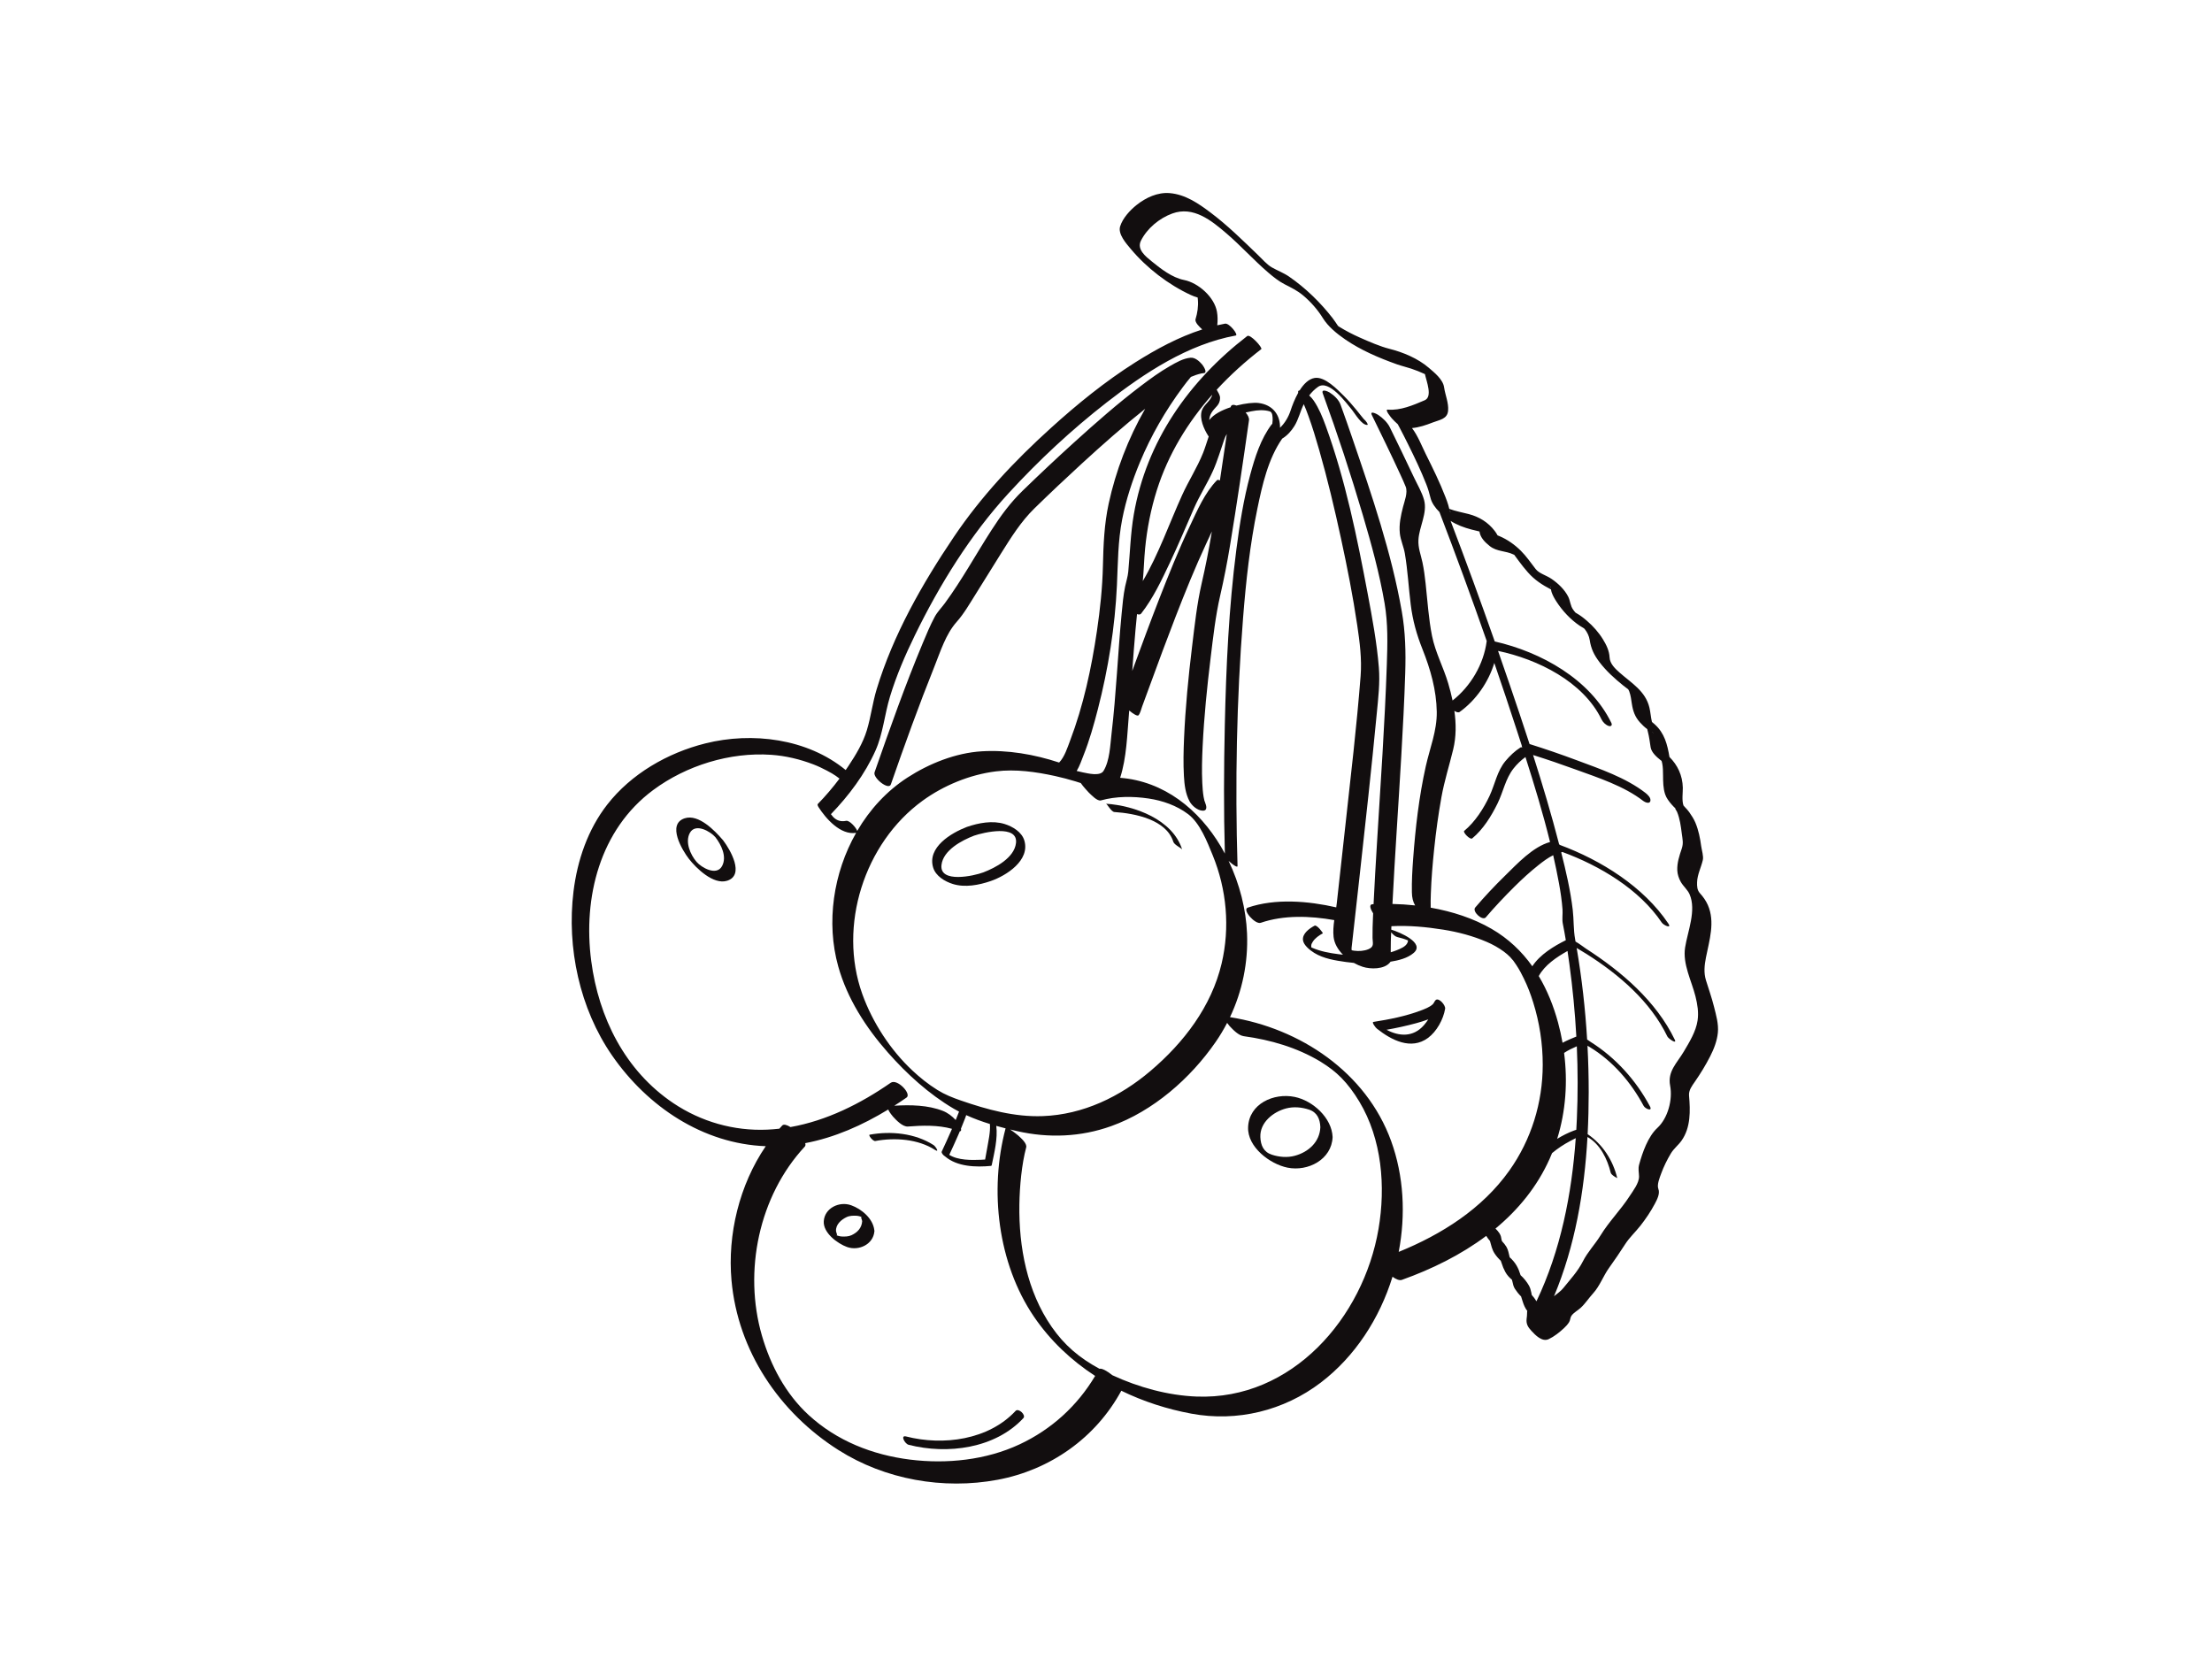 <?xml version="1.0" encoding="utf-8"?>
<!-- Generator: Adobe Illustrator 17.0.0, SVG Export Plug-In . SVG Version: 6.00 Build 0)  -->
<!DOCTYPE svg PUBLIC "-//W3C//DTD SVG 1.1//EN" "http://www.w3.org/Graphics/SVG/1.1/DTD/svg11.dtd">
<svg version="1.1" id="Layer_1" xmlns="http://www.w3.org/2000/svg" xmlns:xlink="http://www.w3.org/1999/xlink" x="0px" y="0px"
	 width="800px" height="600px" viewBox="0 0 800 600" enable-background="new 0 0 800 600" xml:space="preserve">
<g>
	<path fill="#120E0F" d="M261.498,303.882c-0.03-0.039-0.068-0.082-0.11-0.128c-2.876-3.349-8.723-9.426-13.74-7.814
		c-6.55,2.105-0.935,11.522,1.486,14.649c2.64,3.409,8.911,9.525,13.851,7.941c6.435-2.065,1.129-11.19-1.354-14.474
		C261.575,303.979,261.528,303.916,261.498,303.882z M261.144,313.225c-2.002,3.709-7.479,0.53-9.239-1.53
		c-2.223-2.603-4.2-7.148-2.415-10.448c2.005-3.709,7.477-0.532,9.239,1.53C260.848,305.515,262.98,309.823,261.144,313.225z"/>
	<path fill="#120E0F" d="M363.341,298.018c-4.405-1.371-9.428-0.4-13.664,1.054c-5.674,2.172-14.413,7.383-12.184,14.716
		c0.933,3.07,4.262,5.033,7.113,5.92c4.405,1.371,9.428,0.4,13.664-1.052c5.74-1.97,14.37-7.522,12.184-14.716
		C369.522,300.869,366.192,298.906,363.341,298.018z M367.449,304.893c-0.615,5.372-7.423,8.936-11.792,10.608
		c-3.374,1.291-15.926,4.053-15.158-2.666c0.614-5.373,7.423-8.937,11.792-10.608C355.673,301.066,368.228,298.082,367.449,304.893z
		"/>
	<path fill="#120E0F" d="M316.212,444.925c-0.473-4.219-4.598-7.677-8.379-9.028c-4.3-1.538-9.582,1.006-9.907,5.76
		c-0.288,4.223,4.973,8.106,8.417,9.338c4.25,1.519,9.452-0.952,9.885-5.599c0.016-0.043,0.027-0.093,0.022-0.16
		C316.258,445.137,316.243,445.034,316.212,444.925z M307.989,446.714c-1.122,0.532-2.443,0.54-3.649,0.481
		c-0.748-0.072-1.458-0.274-2.13-0.605c1.05,0.499,0.2-0.616,0.15-1.355c-0.162-2.377,1.911-4.148,3.83-5.058
		c1.122-0.532,2.443-0.539,3.65-0.48c0.748,0.072,1.458,0.273,2.129,0.605c-1.05-0.499-0.2,0.617-0.149,1.355
		C311.651,444.115,310.131,445.697,307.989,446.714z"/>
	<path fill="#120E0F" d="M468.208,396.708c-7.52-1.523-16.476,2.448-16.815,10.953c-0.287,7.207,7.929,13.352,14.246,14.632
		c7.391,1.498,15.995-2.934,16.318-11.053C481.68,404.273,474.777,398.038,468.208,396.708z M468.208,418.019
		c-2.697,0.71-5.597,0.449-8.218-0.404c-3-0.977-4.046-3.389-4.165-6.376c-0.211-5.303,4.675-9.139,9.315-10.36
		c2.699-0.71,5.596-0.448,8.218,0.405c3.002,0.976,4.047,3.388,4.166,6.376C477.311,413.026,473.17,416.714,468.208,418.019z"/>
	<path fill="#120E0F" d="M367.304,510.265c-9.74,10.494-26.169,12.695-39.612,9.248c-2.178-0.559-0.446,2.663,0.91,3.011
		c14.062,3.606,31.312,1.356,41.514-9.636C371.166,511.758,368.351,509.137,367.304,510.265z"/>
	<path fill="#120E0F" d="M519.315,361.619c-0.437,0.297-0.702,1.203-1.15,1.608c-1.18,1.066-2.816,1.661-4.274,2.217
		c-5.469,2.09-11.422,3.238-17.193,4.151c-0.385,0.061-0.103,0.734,0.433,1.444c0.242,0.384,0.565,0.771,0.925,1.055
		c5.199,4.099,12.258,7.768,18.356,3.315c3.178-2.32,5.588-6.703,6.237-10.575C522.855,363.602,520.498,360.814,519.315,361.619z
		 M514.969,370.79c-3.903,4.43-8.988,4.045-13.509,1.64c3.624-0.635,7.228-1.425,10.773-2.391c1.46-0.398,2.913-0.844,4.332-1.373
		C516.078,369.407,515.555,370.124,514.969,370.79z"/>
	<path fill="#120E0F" d="M337.64,414.131c-6.668-4.295-15.484-5.165-23.106-3.755c-0.645,0.12,1.184,2.444,2.038,2.286
		c7.027-1.299,15.415-0.764,21.61,3.228C339.886,416.987,338.342,414.583,337.64,414.131z"/>
	<path fill="#120E0F" d="M619.884,364.051c-0.807-3.228-1.915-6.339-2.899-9.511c-0.85-2.739-0.55-5.484-0.005-8.251
		c1.22-6.196,3.377-12.859,0.684-18.977c-0.681-1.548-1.707-3.003-2.846-4.244c-1.044-1.139-1.087-2.532-1.041-4.023
		c0.086-2.79,1.459-5.311,2.07-7.986c0.325-1.425-0.393-3.579-0.583-5.005c-0.386-2.898-0.963-5.8-2.093-8.505
		c-0.576-1.38-1.388-2.61-2.242-3.83c-0.46-0.657-1.026-1.252-1.578-1.833c-0.155-0.163-0.33-0.367-0.499-0.571
		c-0.653-1.84-0.204-4.752-0.241-6.438c-0.099-4.44-1.901-8.194-4.827-11.104c-0.75-4.447-1.76-8.638-5.367-11.842
		c-0.321-0.285-0.644-0.56-0.971-0.83c-0.403-1.692-0.512-3.499-0.911-5.188c-1.409-5.976-6.514-8.886-10.78-12.654
		c-1.604-1.416-3.52-3.221-3.626-5.497c-0.113-2.395-1.163-4.53-2.397-6.542c-1.524-2.488-3.553-4.76-5.755-6.663
		c-1.192-1.028-2.414-1.993-3.792-2.764c-0.17-0.104-0.295-0.179-0.38-0.227c-0.295-0.31-0.547-0.666-0.803-1.002
		c-1.089-1.431-1.048-3.228-1.851-4.801c-1.312-2.57-3.622-4.758-5.977-6.378c-2.006-1.381-4.478-1.917-5.784-3.589
		c-1.758-2.249-3.318-4.588-5.356-6.609c-2.246-2.227-4.853-4.07-7.769-5.304c-0.215-0.091-0.431-0.174-0.647-0.257
		c-0.297-0.586-0.667-1.137-1.04-1.625c-2.403-3.133-5.594-5.08-9.36-6.072c-2.348-0.618-4.797-1.035-7.076-1.897
		c-0.098-0.441-0.209-0.879-0.334-1.313c-0.294-1.026-0.68-2.028-1.062-3.023c-2.029-5.276-4.554-10.377-7.07-15.433
		c-1.52-3.055-2.89-6.697-5.007-9.447c2.584-0.219,5.059-1.067,7.504-2.023c2.485-0.971,5.272-1.21,5.556-4.241
		c0.261-2.785-1.056-5.739-1.447-8.473c-0.41-2.876-3.527-5.343-5.557-7.083c-3.939-3.379-9.264-5.6-14.264-6.857
		c-3.254-0.818-7.39-2.593-10.814-4.127c-2.46-1.102-4.854-2.335-7.153-3.744c-0.233-0.143-0.424-0.276-0.578-0.391
		c-0.653-0.952-1.268-1.933-1.981-2.849c-4.423-5.68-9.774-10.892-15.705-14.983c-2.001-1.38-4.195-2.17-6.267-3.35
		c-1.695-0.966-3.474-2.999-4.998-4.469c-5.524-5.325-10.986-10.715-17.131-15.338c-4.431-3.333-9.117-6.566-14.793-7.048
		c-4.348-0.368-8.618,1.625-11.938,4.264c-2.409,1.915-5.045,4.757-5.988,7.765c-0.872,2.782,2.224,6.225,3.81,8.123
		c5.761,6.895,13.612,12.939,21.772,16.709c0.793,0.366,1.616,0.667,2.457,0.905c0.031,0.282,0.056,0.56,0.08,0.826
		c0.205,2.293-0.159,4.774-0.84,6.971c-0.367,1.185,1.45,2.859,2.422,3.743c-8.554,2.751-16.612,7.105-24.167,11.877
		c-10.945,6.914-21.055,15.138-30.636,23.819c-13.161,11.923-25.122,24.627-35.046,39.35
		c-11.489,17.045-21.921,35.344-27.918,55.101c-1.478,4.872-2.07,9.952-3.539,14.804c-1.397,4.615-3.981,8.901-6.63,12.891
		c-0.335,0.505-0.679,1.006-1.025,1.507c-13.853-11.399-33.815-13.88-50.776-9.628c-13.622,3.414-26.794,10.987-35.48,22.145
		c-7.003,8.997-10.798,20.138-12.179,31.358c-2.508,20.366,2.234,42.432,13.957,59.367c12.822,18.524,32.885,31.954,55.567,32.8
		c-9.556,14.022-13.877,31.933-12.384,48.56c2.286,25.466,17.283,47.764,38.694,61.337c16.865,10.69,37.911,14.395,57.512,10.747
		c19.041-3.544,35.523-15.158,44.771-32.206c7.985,3.896,16.566,6.66,25.34,8.288c16.553,3.073,33.449-1.061,46.813-11.245
		c12.369-9.427,21.269-23.182,25.93-38.271c1.246,0.915,2.509,1.447,3.383,1.135c10.802-3.857,21.362-9.049,30.512-15.909
		c0.395,0.647,0.849,1.258,1.347,1.833c0.443,1.552,0.755,3.138,1.664,4.513c0.654,0.989,1.409,1.868,2.249,2.644
		c0.097,0.238,0.197,0.514,0.295,0.834c0.344,1.124,0.765,2.158,1.327,3.191c0.627,1.149,1.473,2.06,2.41,2.838
		c0.069,0.215,0.134,0.444,0.181,0.68c0.178,0.896,0.398,1.834,0.9,2.614c0.636,0.986,1.387,1.923,2.233,2.758
		c0.21,0.606,0.387,1.226,0.579,1.837c0.381,1.213,0.898,2.428,1.685,3.439c-0.063,0.057-0.111,0.238-0.096,0.677
		c0.025,0.72-0.095,1.462-0.17,2.176c-0.193,1.831,0.462,2.917,1.719,4.29c1.469,1.603,3.919,4.133,6.272,3.018
		c2.053-0.972,3.884-2.457,5.543-3.989c0.696-0.643,1.332-1.349,1.837-2.15c0.458-0.728,0.353-1.596,0.841-2.306
		c0.775-1.129,2.315-1.936,3.32-2.856c1.657-1.517,2.959-3.545,4.48-5.213c2.507-2.75,3.659-6.258,5.813-9.266
		c2.032-2.837,3.946-5.643,5.828-8.574c1.56-2.429,3.759-4.434,5.536-6.708c1.927-2.465,3.691-5.082,5.162-7.844
		c0.778-1.458,1.977-3.712,1.301-5.417c-0.598-1.507,0.467-4.079,1.051-5.663c0.914-2.477,2.097-4.868,3.447-7.135
		c1.088-1.827,2.689-2.984,3.88-4.667c3.36-4.749,3.187-10.849,2.715-16.284c-0.167-1.927,1.043-3.493,2.08-4.99
		c2.051-2.957,3.908-5.979,5.543-9.188c1.373-2.695,2.497-5.554,2.801-8.58C621.607,370.331,620.641,367.077,619.884,364.051z
		 M597.333,264.691C598.414,265.256,598.084,265.226,597.333,264.691L597.333,264.691z M572.84,227.228
		C572.544,227.041,572.638,227.058,572.84,227.228L572.84,227.228z M573.261,227.477c-0.1-0.055-0.181-0.104-0.254-0.147
		C573.093,227.379,573.176,227.43,573.261,227.477z M560.853,212.654C560.445,212.055,560.663,211.798,560.853,212.654
		L560.853,212.654z M535.04,190.245C534.938,189.83,535.027,189.712,535.04,190.245L535.04,190.245z M524.278,184.615
		C524.803,185.254,524.528,185.509,524.278,184.615L524.278,184.615z M483.628,117.647
		C483.41,117.457,483.408,117.414,483.628,117.647L483.628,117.647z M432.569,105.487
		C432.396,105.191,432.397,105.127,432.569,105.487L432.569,105.487z M316.632,271.456c2.73-6.132,3.283-13.059,5.228-19.464
		c2.327-7.666,5.518-15.061,9.028-22.252c8.922-18.28,20.056-36.292,33.855-51.333c10.904-11.886,22.788-22.964,35.518-32.872
		c13.667-10.634,29.353-21.034,46.678-24.195c1.057-0.193-2.328-4.568-3.883-4.285c-0.945,0.173-1.882,0.375-2.816,0.591
		c0.184-1.645,0.173-3.308-0.112-4.912c-0.945-5.328-6.758-10.455-11.908-11.473c-4.266-0.844-8.335-4.006-11.628-6.682
		c-2.246-1.826-5.549-4.386-3.948-7.552c2.264-4.474,6.654-8.092,11.307-9.801c7.629-2.801,14.17,2.526,19.618,7.193
		c5.224,4.475,9.827,9.623,15.046,14.103c1.851,1.589,3.805,3.168,5.984,4.287c2.432,1.249,4.574,2.261,6.707,4.051
		c2.743,2.302,5.221,5.116,7.106,8.16c1.943,3.134,5.096,5.677,8.098,7.743c5.657,3.895,12.201,6.678,18.648,8.978
		c1.732,0.617,3.517,1.017,5.261,1.596c1.621,0.539,3.204,1.186,4.758,1.893c0.06,0.027,0.116,0.06,0.175,0.088
		c0.554,2.62,2.849,8.196-0.099,9.45c-4.153,1.767-8.749,3.769-13.336,3.379c-1.325-0.113,1.388,3.096,1.522,3.238
		c0.541,0.571,1.271,1.361,2.079,2.04c0.249,0.457,0.494,0.915,0.737,1.374c1.047,1.983,2.056,3.984,3.052,5.992
		c2.327,4.697,4.598,9.443,6.518,14.323c0.64,1.626,1.131,3.255,1.537,4.951c0.44,1.841,1.724,3.617,3.239,5.133
		c5.925,15.469,11.639,31.028,17.104,46.673c-0.01,0.03-0.031,0.052-0.035,0.085c-1.072,8.287-5.785,16.258-12.33,21.396
		c-0.434-2.082-0.967-4.137-1.558-6.149c-1.717-5.837-4.686-11.257-5.876-17.236c-1.24-6.227-1.619-12.618-2.313-18.92
		c-0.283-2.57-0.61-5.14-1.147-7.671c-0.598-2.821-1.614-5.184-1.449-8.151c0.261-4.708,3.319-9.701,2.042-14.384
		c-0.773-2.832-2.459-5.626-3.701-8.269c-2.833-6.026-5.741-12.019-8.672-17.998c-0.898-1.831-2.561-3.384-4.227-4.52
		c-0.44-0.299-3.167-1.724-2.284,0.076c3.509,7.157,7,14.327,10.334,21.568c0.654,1.422,1.309,2.846,1.889,4.3
		c0.852,2.14-0.413,5.226-0.946,7.314c-0.808,3.166-1.514,6.348-1.155,9.631c0.266,2.428,1.393,4.797,1.808,7.232
		c1.04,6.116,1.359,12.349,2.127,18.502c0.714,5.722,2.125,10.79,4.25,16.123c2.891,7.258,5.036,14.768,5.165,22.628
		c0.113,6.836-2.511,13.156-3.976,19.733c-2.446,10.979-3.744,22.267-4.57,33.475c-0.295,4.014-0.531,8.052-0.452,12.078
		c0.039,1.973,0.392,3.431,1.177,4.753c-2.744-0.301-5.49-0.477-8.208-0.534c0.898-17.82,2.174-35.626,3.191-53.438
		c0.571-10.008,1.118-20.021,1.43-30.042c0.237-7.583,0.074-14.863-1.246-22.359c-3.723-21.155-10.785-41.872-17.723-62.152
		c-1.441-4.213-2.903-8.422-4.431-12.605c-0.665-1.82-2.365-3.385-3.967-4.392c-0.614-0.386-3.118-1.477-2.448,0.358
		c5.297,14.501,10.119,29.202,14.49,44.007c3.094,10.478,6.008,21.079,7.857,31.858c1.265,7.374,1.066,14.733,0.812,22.179
		c-0.734,21.569-2.264,43.113-3.564,64.654c-0.443,7.337-0.89,14.677-1.235,22.021c-0.119,0.006-0.24,0.008-0.359,0.014
		c-1.518,0.081-0.609,1.999,0.209,3.303c-0.02,0.474-0.045,0.949-0.063,1.423c-0.1,2.488-0.201,4.983-0.154,7.472
		c0.036,1.846,0.707,3.126-1.45,4.048c-1.584,0.679-3.519,0.793-5.206,0.562c-0.28-0.038-0.583-0.09-0.884-0.156
		c-0.05-0.298-0.071-0.601-0.041-0.868c0.132-1.168,0.264-2.337,0.395-3.506c0.816-7.253,1.624-14.508,2.426-21.764
		c2.193-19.84,4.401-39.682,6.294-59.555c0.525-5.521,1.197-11.016,0.751-16.561c-0.72-8.952-2.376-17.861-4.033-26.676
		c-3.831-20.367-8.075-41.225-15.193-60.74c-1.152-3.157-2.433-6.312-4.323-9.106c-0.424-0.626-0.999-1.287-1.653-1.881
		c0.923-1.2,1.996-2.285,3.231-3.133c3.92-2.692,10.117,5.722,12.245,8.333c0.994,1.22,3.582,5.686,5.586,5.451
		c0.422-0.049-0.463-1.417-1.37-2.173c-0.256-0.297-0.496-0.608-0.74-0.914c-0.615-0.769-1.228-1.539-1.85-2.302
		c-1.428-1.752-2.911-3.462-4.514-5.056c-2.331-2.315-6.881-7.107-10.567-6.541c-2.212,0.339-4.038,2.228-5.474,4.509
		c-0.533,0.008-0.623,0.388-0.517,0.866c-1.284,2.265-2.209,4.758-2.768,6.457c-0.722,2.195-2.022,4.496-3.814,6.176
		c0.115-4.423-2.448-8.308-7.81-8.955c-1.653-0.2-4.74,0.112-7.946,0.932c-1.072-0.429-1.946-0.355-2.087,0.602
		c-3.189,1.04-6.206,2.59-7.757,4.65c0.075-0.954,0.339-1.885,0.873-2.744c1.22-1.965,3.047-2.647,3.048-5.241
		c0-1.114-0.717-2.051-1.217-2.993c4.92-5.335,10.352-10.232,16.118-14.675c0.597-0.46-3.987-5.577-5.078-4.736
		c-21.085,16.247-36.428,38.018-41.013,64.485c-1.191,6.875-1.358,13.798-2.007,20.723c-0.175,1.861-0.754,3.526-1.128,5.339
		c-0.662,3.205-0.952,6.494-1.263,9.746c-1.387,14.495-1.957,29.063-3.661,43.527c-0.494,4.197-0.627,9.71-2.887,13.438
		c-1.249,2.06-5.661,0.904-7.5,0.545c-0.742-0.144-1.482-0.316-2.218-0.511c1.077-1.789,1.803-3.967,2.468-5.644
		c2.152-5.42,3.746-11.07,5.198-16.709c3.762-14.62,6.188-29.708,6.889-44.792c0.376-8.083,0.344-15.946,1.915-23.933
		c1.386-7.052,3.639-13.922,6.394-20.552c3.996-9.614,9.268-18.761,15.476-27.116c0.953-1.282,1.934-2.553,2.973-3.769
		c1.228-0.527,2.474-0.956,3.736-1.239c0.308-0.069,0.621-0.107,0.935-0.134c1.551-0.138-0.344-2.815-0.652-3.174
		c-0.96-1.116-2.533-2.536-4.129-2.395c-2.683,0.239-5.216,1.73-7.505,3.036c-3.655,2.086-7.076,4.591-10.427,7.127
		c-8.405,6.363-16.344,13.351-24.154,20.422c-6.317,5.719-12.524,11.56-18.64,17.494c-4.464,4.33-7.919,9.042-11.302,14.296
		c-5.641,8.76-10.678,18.005-16.848,26.412c-1.26,1.718-2.674,3.07-3.691,4.966c-1.651,3.081-2.998,6.34-4.344,9.562
		c-6.324,15.145-11.815,30.665-17.226,46.155c-0.055,0.156-0.109,0.312-0.163,0.467c-0.696,2.003,5.108,6.623,5.887,4.382
		c4.973-14.302,10.12-28.566,15.755-42.622c2.174-5.422,4.101-11.731,8.047-16.152c2.665-2.987,4.722-6.631,6.851-10
		c3.065-4.85,6.048-9.751,9.101-14.609c3.652-5.812,7.237-11.62,12.163-16.433c5.637-5.508,11.371-10.916,17.179-16.243
		c7.431-6.816,15.001-13.502,22.887-19.79c-6.166,10.732-10.674,22.59-13.199,34.284c-1.61,7.46-1.912,14.888-2.084,22.486
		c-0.178,7.895-1.015,15.771-2.165,23.579c-1.976,13.419-4.895,27.027-9.732,39.733c-0.913,2.4-1.985,5.854-3.94,7.859
		c-8.957-2.956-18.635-4.636-27.993-4.066c-9.42,0.574-19.015,4.417-26.869,9.5c-7.512,4.862-13.641,11.57-18.163,19.286
		c-0.444-1.259-2.809-3.89-4.01-3.642c-1.822,0.377-3.392-0.047-4.688-1.399c-0.179-0.187-0.517-0.619-0.816-1.005
		C306.97,287.784,312.851,279.949,316.632,271.456z M550.349,269.582c0.007,0.156,0.031,0.32,0.095,0.496
		c0.032,0.089,0.076,0.175,0.117,0.262c-0.258-0.104-0.49-0.122-0.664-0.012c-2.056,1.306-3.852,3.039-5.414,4.895
		c-3.044,3.618-3.81,8.447-5.775,12.643c-2.144,4.579-5.219,9.375-9.164,12.643c-0.578,0.479,2.142,3.337,2.904,2.707
		c3.982-3.299,6.917-8.07,9.164-12.643c2.07-4.216,2.837-8.892,5.775-12.643c1.206-1.541,2.703-2.966,4.314-4.139
		c3.239,10.147,6.344,20.385,8.894,30.732c-6.247,1.737-11.869,7.875-16.258,12.162c-3.762,3.674-7.384,7.527-10.8,11.526
		c-1.231,1.441,2.629,4.954,3.82,3.561c3.276-3.836,6.755-7.513,10.333-11.067c2.779-2.759,5.67-5.416,8.742-7.848
		c1.619-1.283,3.385-2.621,5.299-3.56c0.774,3.394,1.482,6.799,2.107,10.218c0.568,3.103,1.033,6.232,1.266,9.38
		c0.122,1.652-0.219,3.54,0.104,5.142c0.403,1.991,0.757,3.993,1.09,5.999c-4.338,2.16-9.35,5.18-12.113,9.423
		c-3.825-5.374-8.658-10.005-14.729-13.522c-6.615-3.831-14.215-6.294-22.027-7.667c-0.051-1.672-0.005-3.349,0.051-5.019
		c0.181-5.423,0.647-10.84,1.208-16.236c0.653-6.274,1.513-12.53,2.631-18.74c1.059-5.882,2.857-11.479,4.254-17.266
		c1.104-4.576,1.076-9.288,0.422-13.929c0.702,0.489,1.445,0.737,1.928,0.39c5.818-4.188,10.381-10.682,12.512-17.703
		c2.808,8.179,5.557,16.377,8.226,24.597C549.223,266.1,549.787,267.84,550.349,269.582z M555.685,470.625
		c-0.496-0.818-1.069-1.589-1.712-2.292c-0.042-0.249-0.079-0.499-0.127-0.739c-0.19-0.953-0.432-1.866-0.919-2.715
		c-0.688-1.205-1.754-2.588-3.005-3.708c-0.035-0.118-0.07-0.237-0.106-0.354c-0.336-1.096-0.751-2.122-1.331-3.116
		c-0.652-1.119-1.507-2.113-2.48-2.98c-0.338-1.262-0.497-2.638-1.175-3.763c-0.445-0.741-0.99-1.423-1.595-2.048
		c-0.123-0.305-0.247-0.715-0.31-1.242c-0.144-1.212-1.067-2.373-2.066-3.332c8.214-6.813,15.067-15.125,19.586-25.227
		c0.306-0.684,0.595-1.373,0.876-2.066c2.018-1.679,4.199-3.131,6.553-4.373c0.35-0.183,1.155-0.616,2.017-1.044
		C568.443,431.887,564.446,452.248,555.685,470.625z M543.459,449.368C543.634,449.579,543.584,449.572,543.459,449.368
		L543.459,449.368z M565.678,380.802c1.416-0.958,3.035-1.717,4.601-2.398c0.383,8.742,0.402,17.497,0.016,26.232
		c-0.058,1.32-0.127,2.642-0.205,3.965c-0.241,0.066-0.507,0.156-0.836,0.277c-2.126,0.789-4.158,1.811-6.082,3.006
		C566.297,401.865,567.016,391.219,565.678,380.802z M565.12,377.133c-0.432-2.457-0.973-4.895-1.627-7.304
		c-1.624-5.986-3.905-11.676-6.98-16.818c2.14-3.971,6.467-6.872,10.4-9.072c0.234,1.567,0.461,3.137,0.675,4.706
		c1.188,8.701,2.035,17.46,2.518,26.239C568.516,375.531,566.761,376.252,565.12,377.133z M509.215,340.11
		c0.021,0.256-0.055,0.51-0.144,0.748c-0.564,1.505-2.698,2.313-4.037,2.846c-0.669,0.265-1.354,0.494-2.049,0.699
		c-0.005-0.299-0.005-0.598-0.007-0.894c-0.011-2.113,0.062-4.228,0.149-6.34c0.096,0.123,0.167,0.211,0.178,0.223
		c0.526,0.547,1.249,1.314,2.021,1.498c1.295,0.307,2.557,0.666,3.785,1.182C509.151,340.087,509.18,340.096,509.215,340.11z
		 M442.991,308.701c-7.353-13.739-19.44-24.753-35.052-27.08c-0.926-0.137-1.871-0.237-2.823-0.318
		c2.359-7.308,2.54-15.653,3.189-23.224c0.032-0.372,0.059-0.744,0.09-1.117c1.461,1.249,2.998,2.172,3.374,1.718
		c0.66-0.795,0.942-2.211,1.298-3.155c0.971-2.58,1.909-5.175,2.855-7.764c3-8.211,6.03-16.411,9.189-24.562
		c3.477-8.971,7.091-17.901,11.151-26.626c0.658-1.414,1.323-2.879,2.018-4.353c-0.055,0.336-0.107,0.674-0.163,1.01
		c-0.987,5.97-2.16,11.843-3.512,17.729c-1.72,7.482-2.542,15.237-3.47,22.844c-1.347,11.04-2.429,22.135-2.906,33.251
		c-0.194,4.53-0.305,9.074-0.046,13.605c0.179,3.135,0.542,6.376,2.052,9.179c0.841,1.563,2.836,3.262,4.682,3.359
		c1.968,0.103,1.398-2.003,0.819-3.077c0.511,0.949,0-0.143-0.153-0.556c0.042,0.08-0.232-1.086-0.277-1.344
		c-0.285-1.659-0.396-3.35-0.481-5.03c-0.223-4.405-0.088-8.834,0.122-13.237c0.511-10.719,1.6-21.417,2.898-32.067
		c0.913-7.485,1.756-15.098,3.448-22.457c1.378-5.995,2.549-11.986,3.553-18.064c2.494-15.091,4.72-30.23,6.871-45.373
		c0.121-0.848-0.407-1.872-1.21-2.808c0.75-0.165,1.473-0.312,2.135-0.443c2.167-0.432,4.49-0.608,6.624,0.051
		c0.977,0.302,1.031,2.051,1,3.23c-0.011,0.44-0.053,0.885-0.119,1.332c-0.075,0-0.137,0.014-0.171,0.059
		c-4.032,5.303-6.116,11.993-7.829,18.34c-2.39,8.856-3.832,17.972-5.007,27.057c-2.717,21.011-3.694,42.253-4.169,63.419
		C442.623,277.707,442.541,293.221,442.991,308.701z M347.464,397.999c-2.987-1.033-5.748-2.126-8.447-3.806
		c-3.445-2.145-6.349-4.523-9.019-7.013c-7.847-7.316-14.422-17.301-18.15-27.713c-8.806-24.596,0.698-54.495,21.774-69.845
		c7.648-5.569,17.149-9.476,26.559-10.645c7.112-0.884,14.458,0.164,21.409,1.683c2.498,0.546,4.971,1.213,7.419,1.95
		c0.627,0.189,1.25,0.394,1.872,0.598c0.762,1.16,2.78,3.326,2.906,3.444c0.814,0.758,3.041,3.199,4.364,2.828
		c5.504-1.539,11.645-1.523,17.247-0.688c5.078,0.757,10.163,2.538,14.289,5.644c4.309,3.245,6.926,10.041,8.902,14.875
		c5.056,12.375,6.305,26.112,3.232,39.133c-3.682,15.6-13.699,28.662-25.731,38.878c-11.005,9.344-24.374,15.796-38.946,16.335
		C366.926,404.036,357.028,401.304,347.464,397.999z M356.982,415.492c-0.199,1.22-0.424,2.436-0.663,3.648
		c-0.02,0.1-0.031,0.166-0.039,0.219c-0.482,0.043-0.965,0.068-1.448,0.088c-3.457,0.143-8.38,0.228-11.517-1.783
		c1.147-2.455,2.264-4.924,3.347-7.408c0.16-0.368,0.314-0.739,0.472-1.108c0.488,0.005,0.539-0.419,0.404-0.951
		c0.485-1.154,0.957-2.314,1.392-3.487c0.159-0.428,0.367-0.915,0.507-1.411c2.755,1.257,5.644,2.307,8.574,3.209
		C358.252,409.43,357.418,412.817,356.982,415.492z M438.398,142.764c-0.418,2.179-3.076,3.599-3.755,5.764
		c-0.908,2.895,0.78,6.671,2.32,9.084c0.036,0.058,0.106,0.136,0.191,0.224c-0.684,2.003-1.279,4.058-2.04,5.958
		c-2.139,5.336-5.236,10.09-7.589,15.283c-4.611,10.178-8.472,21.307-14.219,31.088c0.379-3.925,0.457-7.885,0.839-11.809
		c0.699-7.171,2.084-14.245,4.258-21.116C422.498,164.3,429.541,152.786,438.398,142.764z M410.679,227.657
		c0.166-1.851,0.331-3.71,0.541-5.564c0.621,0.23,1.178,0.217,1.496-0.189c4.335-5.54,7.409-12.099,10.401-18.425
		c3.08-6.513,5.848-13.164,8.747-19.758c2.029-4.616,4.77-8.85,6.839-13.469c1.687-3.763,2.768-7.628,4.125-11.495
		c0.211-0.601,0.506-1.208,0.865-1.796c-0.812,5.601-1.644,11.198-2.497,16.793c-0.484-0.221-0.868-0.274-1.065-0.072
		c-4.416,4.526-7.151,10.961-9.809,16.594c-4.094,8.679-7.678,17.601-11.16,26.54c-3.195,8.205-6.244,16.466-9.266,24.734
		c-0.134,0.367-0.268,0.735-0.402,1.102C409.861,237.651,410.233,232.651,410.679,227.657z M303.654,281.545
		c-0.001,0-0.001,0.001-0.002,0.002c-0.074-0.062-0.158-0.133-0.259-0.216C303.468,281.392,303.557,281.466,303.654,281.545z
		 M277.463,408.555c-12.052,0.532-23.945-2.877-33.946-9.591c-17.468-11.725-27.009-30.968-29.69-51.402
		c-3.015-22.979,3.092-47.482,22.381-61.814c11.99-8.908,27.817-13.792,42.725-12.759c5.239,0.363,10.359,1.595,15.256,3.467
		c1.654,0.632,3.254,1.403,4.823,2.223c1.623,0.848,2.247,1.243,3.244,1.904c0.237,0.157,0.92,0.676,1.365,1.007
		c-2.418,3.221-5.042,6.31-7.836,9.172c-0.257,0.264,0.065,0.857,0.199,1.07c2.695,4.245,8.04,10.312,13.652,9.369
		c-8.258,14.495-10.912,32.399-6.483,48.29c3.251,11.668,10.02,22.154,17.969,31.167c6.839,7.757,14.84,15.036,23.786,20.302
		c0.637,0.375,1.289,0.73,1.948,1.076c-0.258,0.681-0.582,1.449-0.701,1.761c-0.163,0.429-0.343,0.853-0.516,1.279
		c-1.287-1.406-2.849-2.602-4.605-3.298c-5.372-2.13-11.773-2.243-17.6-1.879c1.5-0.959,2.981-1.943,4.437-2.954
		c1.912-1.326-3.4-6.965-5.733-5.347c-10.896,7.558-23.15,13.698-36.246,16.018c-1.292-0.796-2.453-1.137-2.991-0.559
		c-0.351,0.377-0.695,0.762-1.036,1.148C280.406,408.371,278.939,408.49,277.463,408.555z M368.774,522.359
		c-12.182,5.7-26.381,7.18-39.63,5.53c-13.605-1.694-26.514-6.78-36.689-16.126c-8.332-7.655-13.777-17.963-16.899-28.735
		c-6.733-23.225-1.13-50.464,15.513-68.353c0.271-0.291,0.299-0.724,0.148-1.237c10.656-2.011,20.73-6.497,30.016-12.166
		c0.442,1.046,1.576,2.396,1.756,2.593c1.14,1.25,3.455,3.709,5.384,3.558c5.136-0.404,10.857-0.582,15.928,0.837
		c-0.109,0.25-0.216,0.502-0.324,0.752c-1.091,2.5-2.222,4.983-3.381,7.453c-0.219,0.466,0.497,1.339,1.223,1.784
		c4.372,3.737,11.148,3.937,16.608,3.41c0.136-0.037,0.217-0.123,0.245-0.262c0.914-4.412,2.222-9.612,1.647-14.206
		c1.122,0.317,2.245,0.616,3.365,0.899c-5.937,22.366-2.832,48.836,10.232,68.063c5.919,8.711,13.522,15.861,22.158,21.475
		C389.625,508.453,380.257,516.987,368.774,522.359z M432.748,505.084c-10.346-0.399-20.997-3.347-30.44-7.712
		c-1.849-1.521-3.895-2.617-4.647-2.322c-7.359-3.981-12.736-8.564-17.341-15.218c-8.857-12.797-11.879-28.817-11.65-44.144
		c0.1-6.748,0.862-14.678,2.464-20.7c0.395-1.488-1.992-3.479-2.911-4.337c-0.114-0.105-1.658-1.379-2.915-2.161
		c0.877,0.212,1.749,0.417,2.615,0.613c11.334,2.572,22.971,2.111,33.939-1.816c15.226-5.452,28.688-17.255,37.79-30.429
		c1.537-2.225,2.922-4.538,4.158-6.917c0.437,0.606,0.848,1.106,0.893,1.152c1.263,1.339,3.195,3.396,5.142,3.662
		c9.708,1.327,19.216,4.098,27.66,9.155c1.424,0.852,3.289,2.172,4.101,2.805c0.398,0.312,0.787,0.632,1.177,0.953
		c0.036,0.03,0.786,0.68,0.759,0.65c0.785,0.709,1.498,1.414,1.631,1.548c2.273,2.322,4.441,5.205,6.448,8.543
		c8.179,13.604,9.561,30.692,6.94,46.058C493.079,476.599,467.27,506.417,432.748,505.084z M505.861,452.763
		c2.577-13.46,1.843-27.486-2.749-40.128c-9.022-24.835-32.905-40.746-58.268-44.768c4.459-9.396,6.596-19.78,6.164-30.264
		c-0.36-8.743-2.667-17.902-6.663-26.238c0.425,0.388,0.854,0.725,1.12,0.946c0.14,0.117,2.128,1.695,2.104,0.885
		c-0.902-29.895-0.345-59.999,2.01-89.81c1.044-13.207,2.488-26.445,5.167-39.431c1.756-8.512,3.895-18.041,8.978-25.327
		c1.817-1.087,3.302-2.763,4.398-4.521c1.522-2.439,2.128-5.352,3.405-7.938c0.54,1.181,1.162,2.85,1.663,4.225
		c1.477,4.048,2.717,8.181,3.905,12.321c3.037,10.585,5.573,21.318,7.906,32.078c2.254,10.392,4.307,20.845,5.865,31.366
		c0.9,6.082,1.696,12.16,1.22,18.307c-1.415,18.257-3.594,36.473-5.579,54.674c-0.998,9.143-2.009,18.287-3.03,27.428
		c-0.058,0.522-0.13,1.054-0.209,1.593c-10.071-2.301-22.034-3.332-32.007,0.102c-2.115,0.728,2.665,6.182,4.703,5.48
		c8.3-2.857,17.861-2.53,26.59-0.975c-0.286,2.062-0.463,4.128-0.245,6.064c0.274,2.436,1.594,4.638,3.392,6.449
		c-0.53-0.058-1.057-0.118-1.576-0.184c-3.223-0.404-6.548-1.007-9.539-2.313c-0.12-0.052-0.215-0.088-0.298-0.117
		c-0.054-0.204-0.065-0.419-0.066-0.628c-0.003-0.525,0.303-1.043,0.574-1.469c0.821-1.293,2.28-2.305,3.614-3.015
		c0.174-0.093-2.145-3.214-2.973-2.772c-1.857,0.989-4.475,2.831-4.2,5.22c0.216,1.875,2.612,3.719,4.07,4.62
		c3.425,2.113,7.627,2.747,11.538,3.305c0.927,0.132,1.859,0.232,2.793,0.317c1.048,0.587,2.124,1.065,3.169,1.402
		c2.853,0.922,7.844,0.995,9.933-1.605c0.056-0.069,0.098-0.15,0.143-0.228c2.883-0.466,6.134-1.238,8.389-3.17
		c4.207-3.604-5.009-7.492-8.101-8.431c0.014-0.321,0.027-0.643,0.041-0.964c0.004-0.093,0.009-0.187,0.013-0.28
		c0.022-0.001,0.043,0.001,0.065,0c6.164-0.325,12.501,0.262,18.648,1.243c5.437,0.868,10.754,2.272,15.814,4.454
		c2.162,0.932,4.23,2.093,6.131,3.482c0.971,0.71,1.53,1.236,2.457,2.144c-0.46-0.451,0.986,1.166,0.806,0.953
		c0.05,0.059,0.087,0.102,0.127,0.149c0.04,0.058,0.09,0.126,0.159,0.219c0.645,0.876,1.234,1.791,1.8,2.718
		c0.046,0.097,0.644,1.132,0.76,1.347c0.391,0.722,0.759,1.459,1.118,2.197c1.487,3.06,2.419,5.543,3.392,8.646
		c2.29,7.297,3.459,14.939,3.45,22.583c-0.017,13.702-4.128,27.04-12.059,38.226C536.079,437.165,521.397,446.454,505.861,452.763z
		 M549.754,467.975C549.492,467.61,549.552,467.57,549.754,467.975L549.754,467.975z M613.95,369.093
		c-0.589,3.976-2.965,7.827-4.977,11.219c-2.485,4.193-5.937,7.161-4.948,12.319c0.978,5.101-0.82,11.799-4.625,15.307
		c-3.381,3.117-5.375,8.878-6.569,13.185c-0.463,1.669-0.072,2.831-0.05,4.363c0.034,2.395-2.173,5.201-3.4,7.1
		c-3.229,4.997-7.417,9.141-10.526,14.216c-1.975,3.223-4.626,5.929-6.348,9.322c-1.885,3.714-4.517,6.486-7.119,9.725
		c-0.934,1.163-2.217,2.003-3.358,2.951c7.614-18.146,10.992-37.903,12.101-57.595c4.602,2.591,7.218,8.022,8.409,12.938
		c0.207,0.854,2.374,1.993,2.357,1.921c-1.559-6.438-5.255-12.161-10.709-15.883c0.264-5.057,0.383-10.108,0.385-15.125
		c0.003-5.61-0.144-11.232-0.44-16.851c0.268,0.157,0.537,0.313,0.802,0.473c8.334,5.049,14.942,12.738,19.5,21.27
		c0.584,1.094,3.366,2.203,2.28,0.168c-5.017-9.391-12.365-17.571-21.395-23.26c-0.257-0.162-0.744-0.522-1.316-0.908
		c-0.665-11.095-1.916-22.168-3.785-33.098c1.202,0.694,2.388,1.416,3.56,2.157c11.721,7.417,23.123,17.157,29.239,29.838
		c0.385,0.8,3.555,2.974,2.697,1.194c-6.746-13.988-19.345-24.723-32.191-32.999c-0.877-0.564-2.286-1.724-3.714-2.507
		c-0.048-0.271-0.093-0.544-0.143-0.815c-0.646-3.545-0.446-7.067-0.868-10.662c-0.825-7.015-2.439-13.948-4.171-20.794
		c0.042-0.008,0.082-0.02,0.123-0.028c0.114-0.023,0.207-0.061,0.283-0.112c13.592,4.992,27.86,13.496,35.967,25.543
		c0.664,0.984,3.731,2.373,2.346,0.315c-8.935-13.275-24.253-22.863-39.23-28.412c-0.08-0.082-0.162-0.163-0.246-0.241
		c-2.804-10.84-6.006-21.581-9.413-32.256c5.168,1.617,10.293,3.381,15.38,5.232c8.203,2.984,17.502,5.978,24.486,11.387
		c0.556,0.432,2.243,1.19,2.543,0.045c0.308-1.174-0.978-2.358-1.777-2.977c-7.142-5.531-16.415-8.654-24.781-11.781
		c-5.651-2.112-11.365-4.082-17.124-5.886c-2.362-7.286-4.811-14.544-7.284-21.783c-1.357-3.971-2.732-7.936-4.115-11.899
		c14.43,3.041,30.798,11.126,37.423,24.763c0.498,1.026,1.451,1.977,2.538,2.366c0.877,0.314,1.448-0.209,1.019-1.092
		c-7.651-15.751-25.396-25.652-42.17-29.448c-5.127-14.602-10.44-29.142-15.965-43.597c2.324,1.467,4.833,2.396,7.493,3.097
		c0.976,0.257,1.959,0.487,2.942,0.721c0.309,2.194,1.889,3.819,3.729,5.282c2.594,2.062,5.696,1.639,8.602,3.052
		c0.11,0.054,0.188,0.084,0.251,0.106c0.062,0.099,0.158,0.234,0.301,0.419c0.479,0.613,0.929,1.251,1.387,1.879
		c1.02,1.398,2.101,2.734,3.243,4.035c2.44,2.781,5.23,4.573,8.372,6.197c0.046,0.319,0.089,0.639,0.193,0.946
		c0.414,1.229,1.064,2.359,1.766,3.444c2.151,3.325,5.059,6.457,8.347,8.679c0.522,0.353,1.059,0.673,1.604,0.986
		c0.087,0.075,0.19,0.175,0.29,0.3c0.901,1.118,1.564,2.495,1.782,3.918c0.488,3.182,1.571,5.417,3.554,8.029
		c2.441,3.212,5.516,5.965,8.639,8.49c0.555,0.449,1.13,0.876,1.709,1.296c0.105,0.154,0.261,0.413,0.402,0.782
		c0.544,1.422,0.711,2.976,0.94,4.471c0.399,2.602,1.11,4.7,2.902,6.704c0.785,0.878,1.68,1.74,2.657,2.459
		c0.093,0.357,0.169,0.717,0.252,1.033c0.475,1.801,0.684,3.7,0.98,5.536c0.303,1.882,2.213,3.552,3.616,4.668
		c0.116,0.084,0.231,0.168,0.347,0.253c0.09,0.293,0.163,0.591,0.223,0.883c0.294,1.426,0.287,2.921,0.305,4.37
		c0.029,2.326,0.02,4.617,0.763,6.85c0.454,1.364,1.426,2.609,2.348,3.676c0.489,0.567,1.019,1.092,1.572,1.597
		c-0.81-0.741,0.195,0.612,0.378,1.05c1.04,2.49,1.38,5.239,1.722,7.895c0.265,2.061,0.649,3.429-0.024,5.434
		c-0.867,2.586-1.722,5.107-1.606,7.873c0.059,1.421,0.576,2.946,1.28,4.17c0.899,1.564,2.437,2.805,3.151,4.424
		c2.557,5.812-0.689,13.42-1.61,19.285c-0.936,5.961,2.348,12.038,3.761,17.687C613.913,363.262,614.39,366.127,613.95,369.093z"/>
	<path fill="#120E0F" d="M403.023,293.676c7.516,0.494,18.8,2.751,21.326,10.776c0.363,1.154,3.044,2.307,3.201,2.804
		c-3.427-10.885-17.216-15.9-27.549-16.578C400.359,290.702,401.911,293.603,403.023,293.676z"/>
</g>
</svg>
